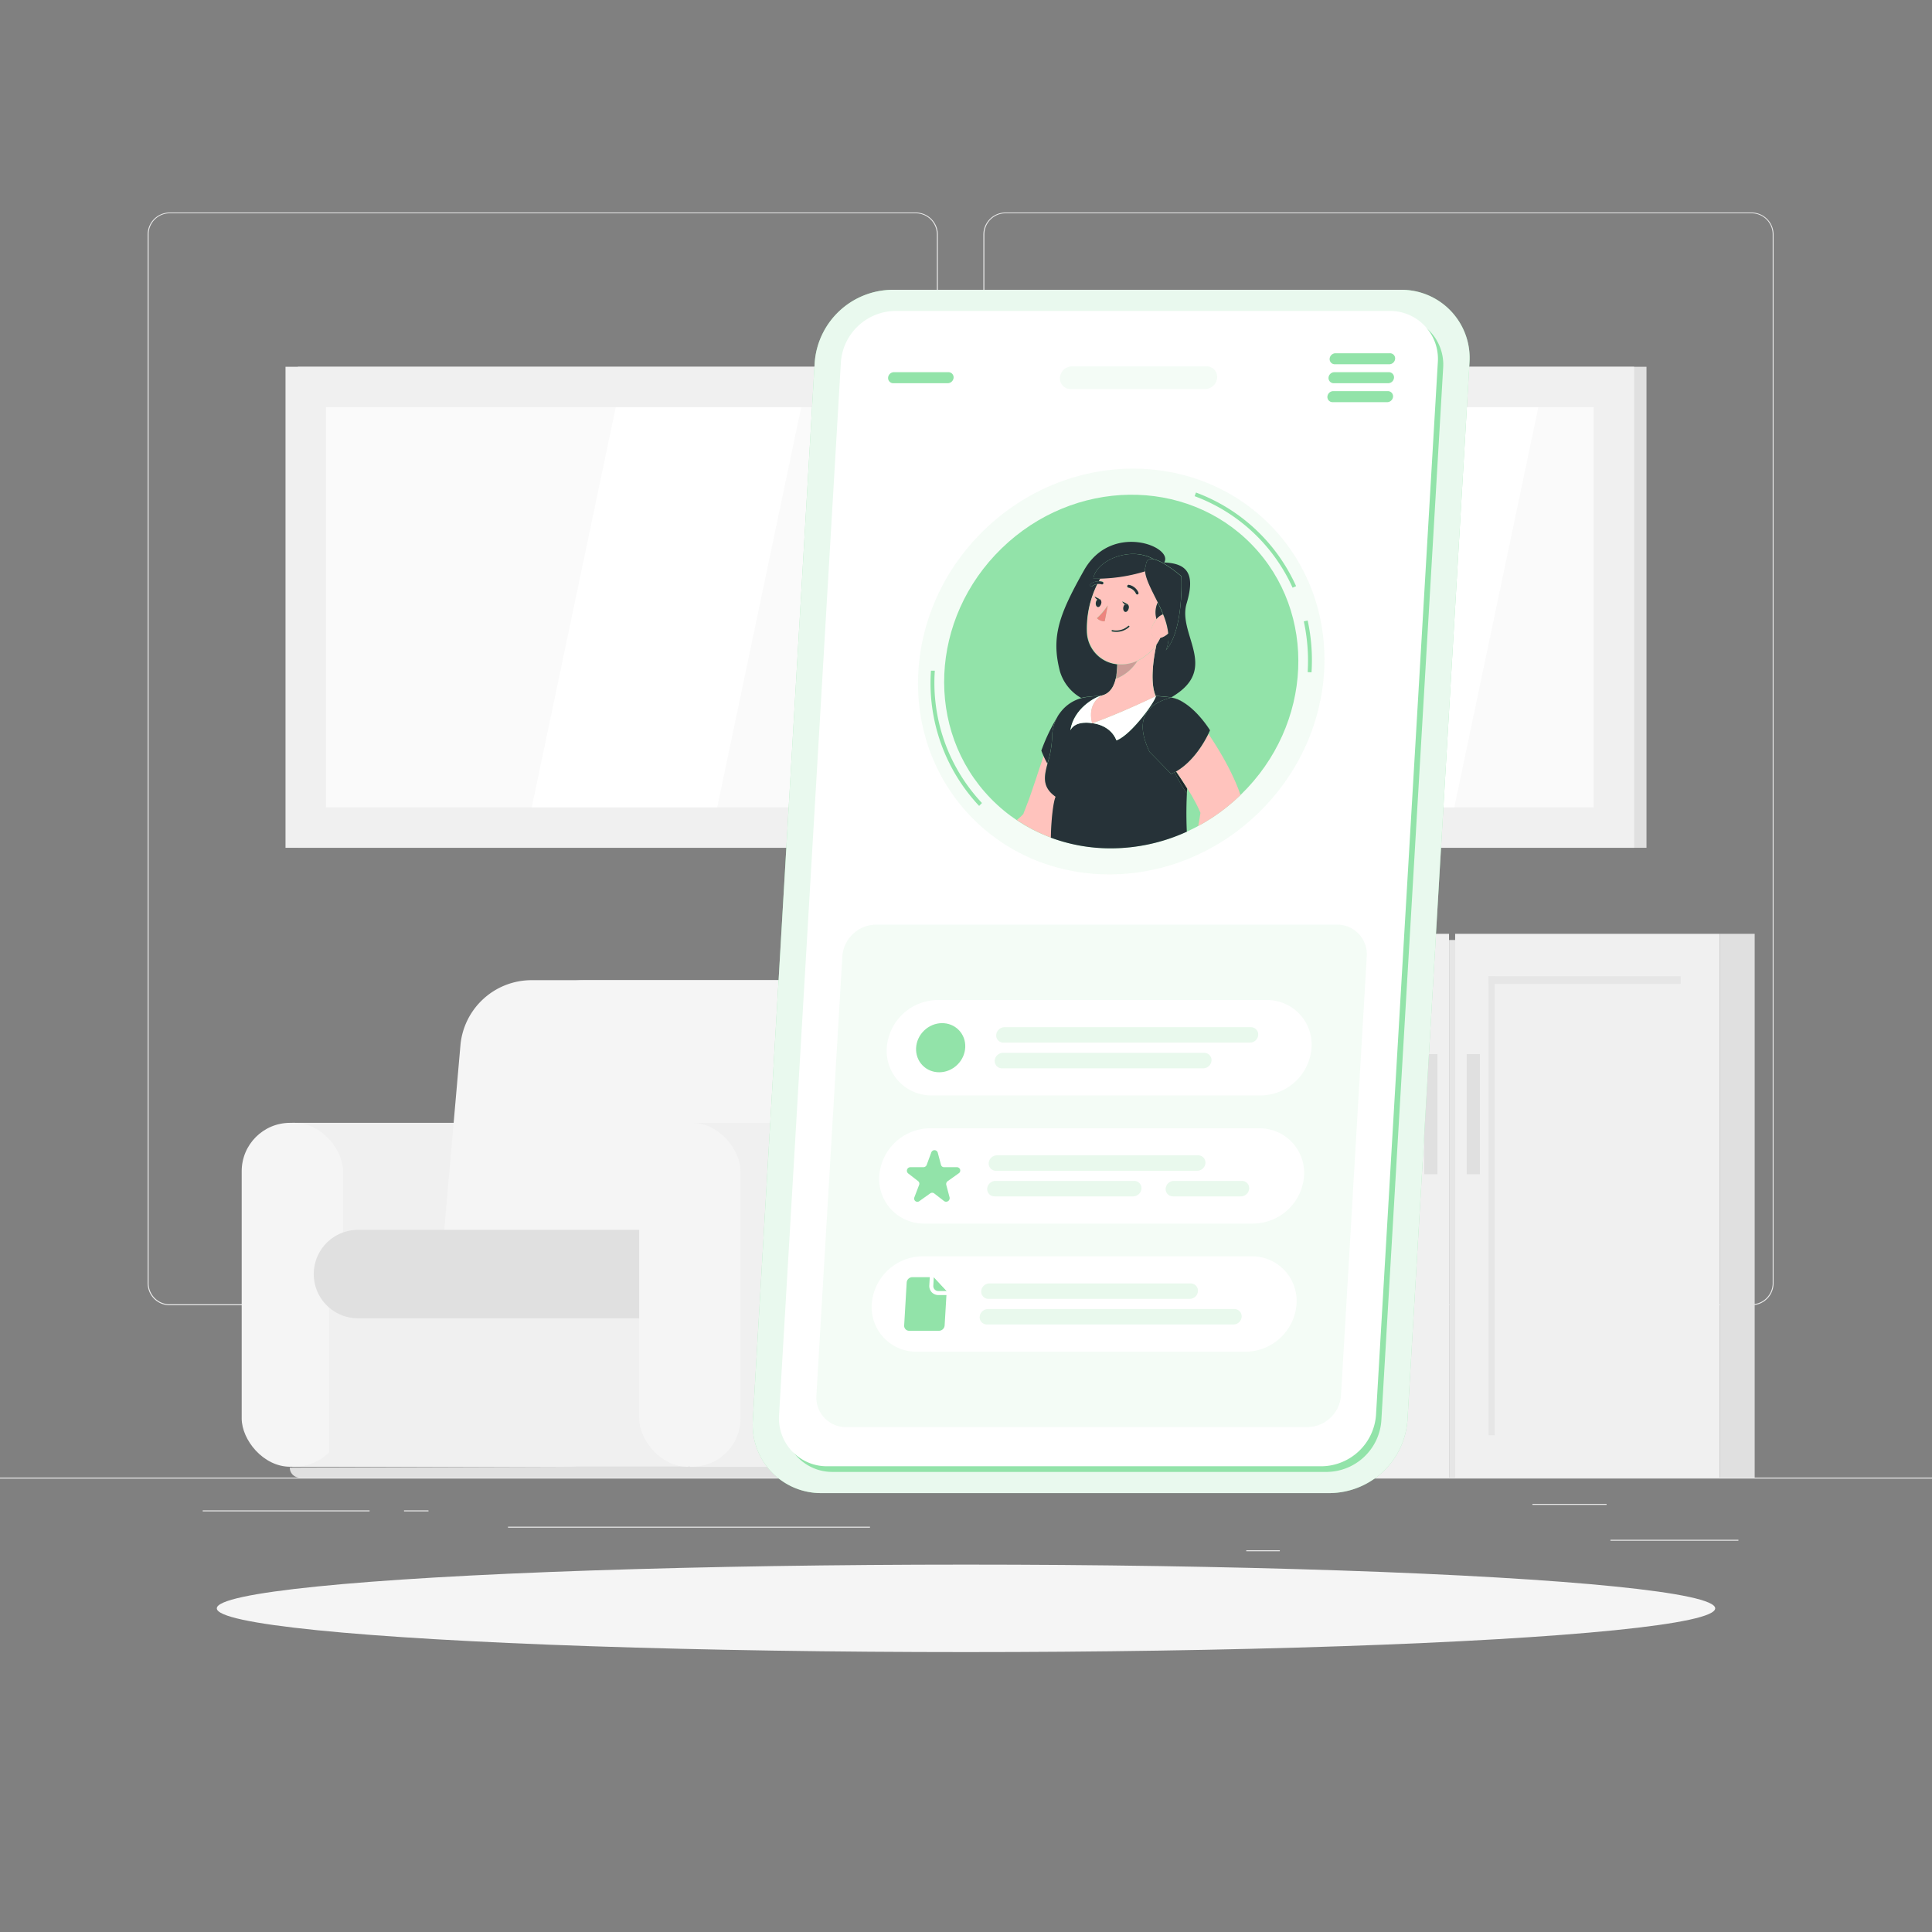 <svg xmlns="http://www.w3.org/2000/svg" viewBox="0 0 500 500"><rect x="0" y="0" width="500" height="500" fill="#808080" stroke="none"/><g id="freepik--background-complete--inject-11"><rect y="382.4" width="500" height="0.25" style="fill:#ebebeb"></rect><rect x="416.78" y="398.49" width="33.12" height="0.25" style="fill:#ebebeb"></rect><rect x="322.53" y="401.21" width="8.69" height="0.25" style="fill:#ebebeb"></rect><rect x="396.59" y="389.21" width="19.19" height="0.25" style="fill:#ebebeb"></rect><rect x="52.46" y="390.89" width="43.19" height="0.25" style="fill:#ebebeb"></rect><rect x="104.56" y="390.89" width="6.33" height="0.25" style="fill:#ebebeb"></rect><rect x="131.47" y="395.11" width="93.68" height="0.25" style="fill:#ebebeb"></rect><path d="M237,337.8H43.91a5.71,5.71,0,0,1-5.7-5.71V60.66A5.71,5.71,0,0,1,43.91,55H237a5.71,5.71,0,0,1,5.71,5.71V332.09A5.71,5.71,0,0,1,237,337.8ZM43.91,55.2a5.46,5.46,0,0,0-5.45,5.46V332.09a5.46,5.46,0,0,0,5.45,5.46H237a5.47,5.47,0,0,0,5.46-5.46V60.66A5.47,5.47,0,0,0,237,55.2Z" style="fill:#ebebeb"></path><path d="M453.31,337.8H260.21a5.72,5.72,0,0,1-5.71-5.71V60.66A5.72,5.72,0,0,1,260.21,55h193.1A5.71,5.71,0,0,1,459,60.66V332.09A5.71,5.71,0,0,1,453.31,337.8ZM260.21,55.2a5.47,5.47,0,0,0-5.46,5.46V332.09a5.47,5.47,0,0,0,5.46,5.46h193.1a5.47,5.47,0,0,0,5.46-5.46V60.66a5.47,5.47,0,0,0-5.46-5.46Z" style="fill:#ebebeb"></path><path d="M75.66,290.59h71.2a12.52,12.52,0,0,1,12.52,12.52v64a12.52,12.52,0,0,1-12.52,12.52H75.66a0,0,0,0,1,0,0v-89a0,0,0,0,1,0,0Z" style="fill:#f0f0f0"></path><rect x="62.55" y="290.59" width="26.22" height="89" rx="12.52" style="fill:#f5f5f5"></rect><rect x="85.19" y="323.42" width="92.93" height="56.17" transform="translate(263.31 703.01) rotate(180)" style="fill:#f0f0f0"></rect><path d="M77.56,382.4H245.05a2.57,2.57,0,0,0,2.56-2.57v-.24H146.9L75,379.83A2.57,2.57,0,0,0,77.56,382.4Z" style="fill:#e0e0e0"></path><path d="M150.92,253.67h86.46a15.73,15.73,0,0,1,15.93,17.46l-5.7,65H126.23l5.69-65A19.44,19.44,0,0,1,150.92,253.67Z" style="fill:#e0e0e0"></path><path d="M137.26,253.67h88.15a15,15,0,0,1,15.16,16.62l-5.77,65.83H113.41l5.77-65.83A18.5,18.5,0,0,1,137.26,253.67Z" style="fill:#f5f5f5"></path><path d="M92.64,318.29h73.61a7.88,7.88,0,0,1,7.88,7.88v7.11a7.88,7.88,0,0,1-7.88,7.89H92.64A11.44,11.44,0,0,1,81.2,329.73h0A11.44,11.44,0,0,1,92.64,318.29Z" style="fill:#e0e0e0"></path><path d="M178.53,290.59h71.2a12.52,12.52,0,0,1,12.52,12.52v64a12.52,12.52,0,0,1-12.52,12.52h-71.2a0,0,0,0,1,0,0v-89a0,0,0,0,1,0,0Z" style="fill:#f0f0f0"></path><rect x="165.42" y="290.59" width="26.22" height="89" rx="12.52" style="fill:#f5f5f5"></rect><rect x="306.56" y="241.67" width="68.45" height="140.73" style="fill:#f0f0f0"></rect><rect x="256.6" y="311.24" width="118.81" height="1.58" transform="translate(628.04 -3.97) rotate(90)" style="fill:#e6e6e6"></rect><rect x="315.22" y="252.63" width="49.7" height="2" style="fill:#e6e6e6"></rect><rect x="376.59" y="241.67" width="68.45" height="140.73" style="fill:#f0f0f0"></rect><rect x="445.05" y="241.67" width="9.06" height="140.73" transform="translate(899.16 624.07) rotate(180)" style="fill:#e0e0e0"></rect><rect x="326.63" y="311.24" width="118.81" height="1.58" transform="translate(698.07 -74) rotate(90)" style="fill:#e6e6e6"></rect><rect x="306.24" y="312.04" width="139.13" height="1.58" transform="translate(688.64 -62.97) rotate(90)" style="fill:#e6e6e6"></rect><rect x="385.25" y="252.63" width="49.7" height="2" style="fill:#e6e6e6"></rect><rect x="368.61" y="272.8" width="3.4" height="31.1" style="fill:#e0e0e0"></rect><rect x="379.59" y="272.8" width="3.4" height="31.1" style="fill:#e0e0e0"></rect><rect x="77.09" y="94.92" width="349.02" height="124.49" style="fill:#e0e0e0"></rect><rect x="73.89" y="94.92" width="349.02" height="124.49" style="fill:#f0f0f0"></rect><rect x="196.63" y="-6.88" width="103.55" height="328.08" transform="translate(405.56 -91.24) rotate(90)" style="fill:#fafafa"></rect><polygon points="137.62 208.94 159.36 105.39 207.35 105.39 185.61 208.94 137.62 208.94" style="fill:#fff"></polygon><polygon points="205.86 208.94 227.6 105.39 251.6 105.39 229.85 208.94 205.86 208.94" style="fill:#fff"></polygon><polygon points="352.38 208.94 374.12 105.39 398.12 105.39 376.37 208.94 352.38 208.94" style="fill:#fff"></polygon></g><g id="freepik--Shadow--inject-11"><ellipse id="freepik--path--inject-11" cx="250" cy="416.24" rx="193.89" ry="11.32" style="fill:#f5f5f5"></ellipse></g><g id="freepik--Device--inject-11"><path d="M344.27,386.41H212.61a17.65,17.65,0,0,1-17.77-18.88l16-273.65a20.34,20.34,0,0,1,20-18.88H362.53A17.65,17.65,0,0,1,380.3,93.88L364.25,367.53A20.34,20.34,0,0,1,344.27,386.41Z" style="fill:#92E3A9"></path><path d="M344.27,386.41H212.61a17.65,17.65,0,0,1-17.77-18.88l16-273.65a20.34,20.34,0,0,1,20-18.88H362.53A17.65,17.65,0,0,1,380.3,93.88L364.25,367.53A20.34,20.34,0,0,1,344.27,386.41Z" style="fill:#fff;opacity:0.8"></path><path d="M343.49,380.93h-128A12.4,12.4,0,0,1,203,367.67L219,95.21a14.3,14.3,0,0,1,14-13.27H361a12.41,12.41,0,0,1,12.49,13.27l-16,272.46A14.29,14.29,0,0,1,343.49,380.93Z" style="fill:#92E3A9"></path><path d="M342.11,379.47h-128a12.41,12.41,0,0,1-12.49-13.27l16-272.46a14.3,14.3,0,0,1,14-13.27h128a12.41,12.41,0,0,1,12.49,13.27l-16,272.46A14.3,14.3,0,0,1,342.11,379.47Z" style="fill:#fff"></path><path d="M338.37,369.34H219a7.67,7.67,0,0,1-7.72-8.2L218,247.49a8.83,8.83,0,0,1,8.68-8.2H346a7.67,7.67,0,0,1,7.72,8.2l-6.67,113.65A8.83,8.83,0,0,1,338.37,369.34Z" style="fill:#92E3A9;opacity:0.1"></path><path d="M311.86,100.68H277.07a2.74,2.74,0,0,1-2.76-2.93h0a3.16,3.16,0,0,1,3.11-2.94H312.2A2.74,2.74,0,0,1,315,97.75h0A3.15,3.15,0,0,1,311.86,100.68Z" style="fill:#92E3A9;opacity:0.1"></path><ellipse cx="290.18" cy="173.79" rx="54.07" ry="50.99" transform="translate(-39.07 251.27) rotate(-44.16)" style="fill:#92E3A9;opacity:0.1"></ellipse><path d="M253.4,208.57a46.41,46.41,0,0,1-12.47-35l1,0a45.45,45.45,0,0,0,12.2,34.25Z" style="fill:#92E3A9"></path><path d="M339.42,174l-1-.06a47.94,47.94,0,0,0-1-13.14l1-.22A48.42,48.42,0,0,1,339.42,174Z" style="fill:#92E3A9"></path><path d="M334.52,152.1a45,45,0,0,0-25.35-23.69l.35-.94a45.89,45.89,0,0,1,25.91,24.23Z" style="fill:#92E3A9"></path><ellipse cx="290.18" cy="173.79" rx="47.12" ry="44.43" transform="translate(-39.07 251.27) rotate(-44.16)" style="fill:#92E3A9"></ellipse><path d="M285.09,180h0c2.2-.49,3.23-2.37,3.7-4.51.05-.23.09-.45.13-.67l0-.2a22.74,22.74,0,0,0,.2-2.69,8.72,8.72,0,0,1-7.86-8.54A25.73,25.73,0,0,1,284,151.15a2.81,2.81,0,0,0-1.35.56.33.33,0,0,1-.27.06.36.36,0,0,1-.22-.13.36.36,0,0,1,.07-.49,3.56,3.56,0,0,1,2.16-.72c.15-.24.29-.49.44-.72-.64,0-1.26,0-1.86,0,.66-4.62,9.55-8.5,15.61-5,2.7.54,7.16,4.4,7.16,4.4a56.89,56.89,0,0,1-.21,7.37h0c-.4,4.18-1.39,9.09-3.8,11.83a8.7,8.7,0,0,0,.64-4.45,4.66,4.66,0,0,1-2.08,1.19,12.45,12.45,0,0,1-1,1.76c-.94,4.29-1.61,10-.18,13.29,1.29.08,2.54.2,3.73.33l.29.05a21.34,21.34,0,0,0,2.26-1.53c9-7-.55-15.22,1.7-22.75s.35-10.39-5.8-10.63c2.55-4.07-13.65-10.57-20.77,2.06-6.45,11.45-8.53,17.17-6.21,26.12a11.75,11.75,0,0,0,5.51,6.89,10.54,10.54,0,0,1,1.38-.28C282.47,180.24,283.79,180.1,285.09,180Z" style="fill:#263238"></path><path d="M271.1,197.6a22,22,0,0,1-1-2c-.68,2-1.35,4-2,6-.62,1.8-1.21,3.6-1.83,5.32l-.93,2.43-.4,1c-.14.27,0,.11,0,.19a10.44,10.44,0,0,1-1.41,1.36c-.11.11-.25.21-.37.31a42.5,42.5,0,0,0,8.87,4.57c.07-4.57.63-9.32,1.23-10.59C269.66,203.69,270.2,201,271.1,197.6Z" style="fill:#ffc3bd"></path><path d="M274.6,184.11l-.25.35c.08-.12.17-.23.26-.34Z" style="fill:#263238"></path><path d="M272.29,190.81a10.66,10.66,0,0,1,1.91-6.16,48.27,48.27,0,0,0-4.7,9.6s.18.53.56,1.36a22,22,0,0,0,1,2A25.8,25.8,0,0,0,272.29,190.81Z" style="fill:#263238"></path><path d="M307.15,205.32a42.1,42.1,0,0,1-3.15-5.47c-.3.16-.61.32-.93.46-3-3.17-5.56-5.73-5.56-5.73-3.74-7.8-1.43-12.24,5.66-14.05a9.32,9.32,0,0,1,3.1,1.25,7.38,7.38,0,0,0-3.14-1.26l-.29-.05c-1.19-.13-2.44-.25-3.73-.33.28.73-6.14,10-10.17,11.47-1.65-4.16-6.28-4.44-6.28-4.44s-4.32-.89-5.66,1.83c.88-5.62,6.29-8.58,8.09-9-1.3.11-2.62.25-3.89.41a10.54,10.54,0,0,0-1.38.28,10.05,10.05,0,0,0-5.21,3.44c-.09.11-.18.22-.26.34l-.15.19a10.66,10.66,0,0,0-1.91,6.16,25.8,25.8,0,0,1-1.19,6.79c-.9,3.36-1.44,6.09,2.09,8.59-.6,1.27-1.16,6-1.23,10.59a44.26,44.26,0,0,0,15.53,2.76,47.32,47.32,0,0,0,19.66-4.31,103.13,103.13,0,0,1,.09-11.17h0C307.21,204.47,307.17,204.91,307.15,205.32Z" style="fill:#263238"></path><path d="M282.66,187.17s4.63.28,6.28,4.44c4-1.52,10.45-10.74,10.17-11.47C299.11,180.14,290,184.56,282.66,187.17Z" style="fill:#fff"></path><path d="M285.11,180h0c-1.8.43-7.21,3.39-8.09,9,1.34-2.72,5.66-1.83,5.66-1.83C281.28,181.91,285.11,180,285.11,180Z" style="fill:#fff"></path><path d="M288.94,174.81l0-.2Z" style="fill:#ffc3bd"></path><path d="M299.29,166.85a12.18,12.18,0,0,1-3.24,3.2,10.74,10.74,0,0,1-1.7,1,11.51,11.51,0,0,1-5.57,4.63l0-.17c-.47,2.14-1.5,4-3.7,4.51,0,0-3.83,1.92-2.45,7.18,7.35-2.61,16.45-7,16.45-7C297.68,176.86,298.35,171.14,299.29,166.85Z" style="fill:#ffc3bd"></path><path d="M288.81,175.48c.05-.23.09-.45.13-.67C288.9,175,288.86,175.25,288.81,175.48Z" style="fill:#263238"></path><path d="M288.81,175.48c.05-.23.09-.45.13-.67C288.9,175,288.86,175.25,288.81,175.48Z" style="opacity:0.2"></path><path d="M289.17,171.92a22.74,22.74,0,0,1-.2,2.69,20.93,20.93,0,0,0,.2-2.69Z" style="fill:#263238"></path><path d="M289.17,171.92a22.74,22.74,0,0,1-.2,2.69,20.93,20.93,0,0,0,.2-2.69Z" style="opacity:0.2"></path><path d="M294.35,171a9.69,9.69,0,0,1-5.18.9,20.93,20.93,0,0,1-.2,2.69l0,.2c0,.22-.08.44-.13.67l0,.17A11.51,11.51,0,0,0,294.35,171Z" style="fill:#ffc3bd"></path><path d="M294.35,171a9.69,9.69,0,0,1-5.18.9,20.93,20.93,0,0,1-.2,2.69l0,.2c0,.22-.08.44-.13.67l0,.17A11.51,11.51,0,0,0,294.35,171Z" style="opacity:0.2"></path><path d="M294.35,171a10.74,10.74,0,0,0,1.7-1,12.18,12.18,0,0,0,3.24-3.2,12.45,12.45,0,0,0,1-1.76c-.19,0-.38.1-.56.12-1.67.15-2.14-1.73-1.38-3.41a6.58,6.58,0,0,1,1-1.57,6.05,6.05,0,0,1,.3-4.32c-1.52-3.12-3.13-6-3.28-8.09a42.67,42.67,0,0,1-11.54,1.89c-.15.23-.29.48-.44.72a3.32,3.32,0,0,1,1,.15.34.34,0,0,1,.2.44.35.35,0,0,1-.44.21,2.52,2.52,0,0,0-1.11-.08,25.73,25.73,0,0,0-2.67,12.23,8.72,8.72,0,0,0,7.86,8.54h0A9.69,9.69,0,0,0,294.35,171Zm-2.23-19.64a3.42,3.42,0,0,1,2.48,2,.36.36,0,0,1-.16.47.34.34,0,0,1-.26,0,.3.3,0,0,1-.2-.18,2.74,2.74,0,0,0-2-1.57.36.36,0,0,1-.3-.39A.35.35,0,0,1,292.12,151.38Zm-.35,4.94h0a1,1,0,0,1,.35,1.11c-.11.58-.51,1-.89.91s-.6-.6-.49-1.18a1.35,1.35,0,0,1,.43-.76,1.51,1.51,0,0,1-.69-.76Zm-8.2-.42a1.34,1.34,0,0,1,.42-.75,1.57,1.57,0,0,1-.68-.77l1.31.67h0a1.05,1.05,0,0,1,.35,1.11c-.12.58-.51,1-.89.92S283.46,156.48,283.57,155.9Zm2.32,4.86a2.55,2.55,0,0,1-2-.79,16.08,16.08,0,0,0,2.78-3.3Zm1.93,2.68a.18.18,0,0,1-.13-.21.17.17,0,0,1,.2-.13A4.7,4.7,0,0,0,292,162a.17.17,0,1,1,.25.24,4.85,4.85,0,0,1-3.42,1.28A7.22,7.22,0,0,1,287.82,163.44Z" style="fill:#ffc3bd"></path><polygon points="305.51 156.52 305.51 156.52 305.51 156.52 305.51 156.52" style="fill:#263238"></polygon><path d="M301,159c-.42-1-.9-2.07-1.39-3.07a6.05,6.05,0,0,0-.3,4.32A4.05,4.05,0,0,1,301,159Z" style="fill:#263238"></path><path d="M291.15,156.41a1.35,1.35,0,0,0-.43.76c-.11.58.11,1.11.49,1.18s.78-.33.89-.91a1,1,0,0,0-.35-1.11A.61.61,0,0,1,291.15,156.41Z" style="fill:#263238"></path><path d="M285,156.17a1.05,1.05,0,0,0-.35-1.11.66.66,0,0,1-.61.09,1.34,1.34,0,0,0-.42.75c-.11.58.11,1.11.49,1.19S284.83,156.75,285,156.17Z" style="fill:#263238"></path><path d="M284.6,155.06h0l-1.31-.67a1.57,1.57,0,0,0,.68.77A.66.66,0,0,0,284.6,155.06Z" style="fill:#263238"></path><path d="M283.9,160a2.55,2.55,0,0,0,2,.79l.79-4.09A16.08,16.08,0,0,1,283.9,160Z" style="fill:#ed847e"></path><path d="M292.23,162a.18.18,0,0,0-.25,0,4.7,4.7,0,0,1-4.09,1.08.17.17,0,0,0-.2.13.18.18,0,0,0,.13.21,7.22,7.22,0,0,0,1,.1,4.85,4.85,0,0,0,3.42-1.28A.18.18,0,0,0,292.23,162Z" style="fill:#263238"></path><path d="M301,159a4.05,4.05,0,0,0-1.69,1.25,6.58,6.58,0,0,0-1,1.57c-.76,1.68-.29,3.56,1.38,3.41.18,0,.37-.08.56-.12a4.66,4.66,0,0,0,2.08-1.19A18.12,18.12,0,0,0,301,159Z" style="fill:#ffc3bd"></path><path d="M296.56,146.32c.06-1.44.88-1.79,2-1.57-6.06-3.54-14.95.34-15.61,5,.6,0,1.22,0,1.86,0a42.67,42.67,0,0,0,11.54-1.89A3.19,3.19,0,0,1,296.56,146.32Z" style="fill:#263238"></path><path d="M296.56,146.32a3.19,3.19,0,0,0-.21,1.5c.15,2.12,1.76,5,3.28,8.09.49,1,1,2,1.39,3.07a18.12,18.12,0,0,1,1.33,4.92,8.7,8.7,0,0,1-.64,4.45c2.41-2.74,3.4-7.65,3.8-11.83h0a56.89,56.89,0,0,0,.21-7.37s-4.46-3.86-7.16-4.4C297.44,144.53,296.62,144.88,296.56,146.32Z" style="fill:#263238"></path><path d="M292,152.07a2.74,2.74,0,0,1,2,1.57.3.3,0,0,0,.2.18.34.34,0,0,0,.26,0,.36.36,0,0,0,.16-.47,3.42,3.42,0,0,0-2.48-2,.35.35,0,0,0-.39.3A.36.36,0,0,0,292,152.07Z" style="fill:#263238"></path><path d="M285.09,151.23a.35.35,0,0,0,.44-.21.34.34,0,0,0-.2-.44,3.32,3.32,0,0,0-1-.15,3.56,3.56,0,0,0-2.16.72.36.36,0,0,0-.07.49.36.36,0,0,0,.22.13.33.33,0,0,0,.27-.06,2.81,2.81,0,0,1,1.35-.56A2.52,2.52,0,0,1,285.09,151.23Z" style="fill:#263238"></path><path d="M291.15,156.41a.61.61,0,0,0,.6-.08h0l-1.31-.67A1.51,1.51,0,0,0,291.15,156.41Z" style="fill:#263238"></path><path d="M307.15,205.32c0-.41.06-.85.08-1.27-.56-.89-1.13-1.79-1.72-2.68l-1.15-1.71-.36.19A42.1,42.1,0,0,0,307.15,205.32Z" style="fill:#263238"></path><path d="M307.15,205.32c0-.41.06-.85.08-1.27-.56-.89-1.13-1.79-1.72-2.68l-1.15-1.71-.36.19A42.1,42.1,0,0,0,307.15,205.32Z" style="opacity:0.2"></path><path d="M310.12,213.6l0,.16a49.61,49.61,0,0,0,10.92-8,43.2,43.2,0,0,0-1.92-4.73,66.63,66.63,0,0,0-3.23-6.11c-1-1.72-2.06-3.36-3.15-5-1,2.09-3.84,7.12-8.35,9.71l1.15,1.71c.59.89,1.16,1.79,1.72,2.68h0c.49.78,1,1.57,1.41,2.35.77,1.35,1.49,2.71,2,4l-.1.68C310.45,211.88,310.3,212.73,310.12,213.6Z" style="fill:#ffc3bd"></path><path d="M297.51,194.58s2.56,2.56,5.56,5.73c.32-.14.63-.3.93-.46l.36-.19c4.51-2.59,7.33-7.62,8.35-9.71.29-.59.44-.95.44-.95s-2.9-4.8-6.88-7.22a9.32,9.32,0,0,0-3.1-1.25C296.08,182.34,293.77,186.78,297.51,194.58Z" style="fill:#263238"></path><path d="M345.46,94.27h14.09a1.54,1.54,0,0,0,1.51-1.43h0a1.33,1.33,0,0,0-1.34-1.42h-14.1a1.54,1.54,0,0,0-1.51,1.42h0A1.33,1.33,0,0,0,345.46,94.27Z" style="fill:#92E3A9"></path><path d="M345.17,99.18h14.09a1.54,1.54,0,0,0,1.51-1.43h0a1.33,1.33,0,0,0-1.34-1.43H345.34a1.54,1.54,0,0,0-1.52,1.43h0A1.35,1.35,0,0,0,345.17,99.18Z" style="fill:#92E3A9"></path><path d="M231.18,99.18h14.09a1.55,1.55,0,0,0,1.52-1.43h0a1.34,1.34,0,0,0-1.35-1.43H231.35a1.53,1.53,0,0,0-1.51,1.43h0A1.34,1.34,0,0,0,231.18,99.18Z" style="fill:#92E3A9"></path><path d="M344.88,104.08H359a1.54,1.54,0,0,0,1.52-1.43h0a1.35,1.35,0,0,0-1.35-1.43H345.05a1.55,1.55,0,0,0-1.52,1.43h0A1.34,1.34,0,0,0,344.88,104.08Z" style="fill:#92E3A9"></path><path d="M326.36,283.49H241.12a11.54,11.54,0,0,1-11.62-12.34h0a13.3,13.3,0,0,1,13.07-12.34h85.24a11.54,11.54,0,0,1,11.62,12.34h0A13.3,13.3,0,0,1,326.36,283.49Z" style="fill:#fff"></path><path d="M324.42,316.66H239.17a11.56,11.56,0,0,1-11.62-12.35h0A13.3,13.3,0,0,1,240.62,292h85.25a11.54,11.54,0,0,1,11.62,12.34h0A13.31,13.31,0,0,1,324.42,316.66Z" style="fill:#fff"></path><path d="M322.47,349.82H237.23a11.54,11.54,0,0,1-11.62-12.34h0a13.31,13.31,0,0,1,13.07-12.35h85.24a11.55,11.55,0,0,1,11.62,12.35h0A13.3,13.3,0,0,1,322.47,349.82Z" style="fill:#fff"></path><ellipse cx="243.44" cy="271.15" rx="6.55" ry="6.17" transform="translate(-120.1 246.22) rotate(-44.16)" style="fill:#92E3A9"></ellipse><path d="M242.69,298.3l.84,3.17a.82.82,0,0,0,.8.6h3.33a.86.86,0,0,1,.43,1.6l-2.81,2a.92.92,0,0,0-.38,1l.84,3.17a.92.92,0,0,1-1.41,1l-2.58-2a.87.87,0,0,0-1,0l-2.81,2a.84.84,0,0,1-1.29-1l1.21-3.17a.84.84,0,0,0-.26-1l-2.58-2a.91.91,0,0,1,.61-1.6h3.33a.93.93,0,0,0,.87-.6L241,298.3A.88.88,0,0,1,242.69,298.3Z" style="fill:#92E3A9"></path><path d="M245,334.12l-.53,8.9A1.48,1.48,0,0,1,243,344.4h-7.79A1.29,1.29,0,0,1,234,343l.65-11.08a1.48,1.48,0,0,1,1.46-1.39h5.6Z" style="fill:#92E3A9"></path><path d="M241.66,330.55l3.37,3.57h-2.19a1.29,1.29,0,0,1-1.3-1.38l.12-2.19m-.89-2.45-.14,2.39-.13,2.19a2.39,2.39,0,0,0,.63,1.75,2.34,2.34,0,0,0,1.71.73h4.58l-1.64-1.75-3.36-3.57-1.65-1.74Z" style="fill:#fff"></path><path d="M323.5,269.84H259.71a1.88,1.88,0,0,1-1.89-2h0a2.17,2.17,0,0,1,2.13-2h63.78a1.88,1.88,0,0,1,1.89,2h0A2.16,2.16,0,0,1,323.5,269.84Z" style="fill:#92E3A9;opacity:0.2"></path><path d="M311.41,276.48H259.33a1.89,1.89,0,0,1-1.9-2h0a2.17,2.17,0,0,1,2.13-2h52.08a1.88,1.88,0,0,1,1.9,2h0A2.18,2.18,0,0,1,311.41,276.48Z" style="fill:#92E3A9;opacity:0.2"></path><path d="M321.4,305.62H303.8a2.16,2.16,0,0,0-2.13,2h0a1.88,1.88,0,0,0,1.89,2h17.6a2.16,2.16,0,0,0,2.13-2h0A1.88,1.88,0,0,0,321.4,305.62Z" style="fill:#92E3A9;opacity:0.2"></path><path d="M293.51,305.62H257.62a2.16,2.16,0,0,0-2.13,2h0a1.87,1.87,0,0,0,1.89,2h35.9a2.17,2.17,0,0,0,2.13-2h0A1.88,1.88,0,0,0,293.51,305.62Z" style="fill:#92E3A9;opacity:0.2"></path><path d="M310.09,299H258a2.16,2.16,0,0,0-2.13,2h0a1.88,1.88,0,0,0,1.89,2h52.08a2.17,2.17,0,0,0,2.13-2h0A1.88,1.88,0,0,0,310.09,299Z" style="fill:#92E3A9;opacity:0.2"></path><path d="M319.45,338.78H255.67a2.18,2.18,0,0,0-2.13,2h0a1.88,1.88,0,0,0,1.9,2h63.78a2.16,2.16,0,0,0,2.12-2h0A1.88,1.88,0,0,0,319.45,338.78Z" style="fill:#92E3A9;opacity:0.2"></path><path d="M308.14,332.15H256.06a2.17,2.17,0,0,0-2.13,2h0a1.88,1.88,0,0,0,1.89,2h52.09a2.16,2.16,0,0,0,2.12-2h0A1.88,1.88,0,0,0,308.14,332.15Z" style="fill:#92E3A9;opacity:0.2"></path></g></svg>
